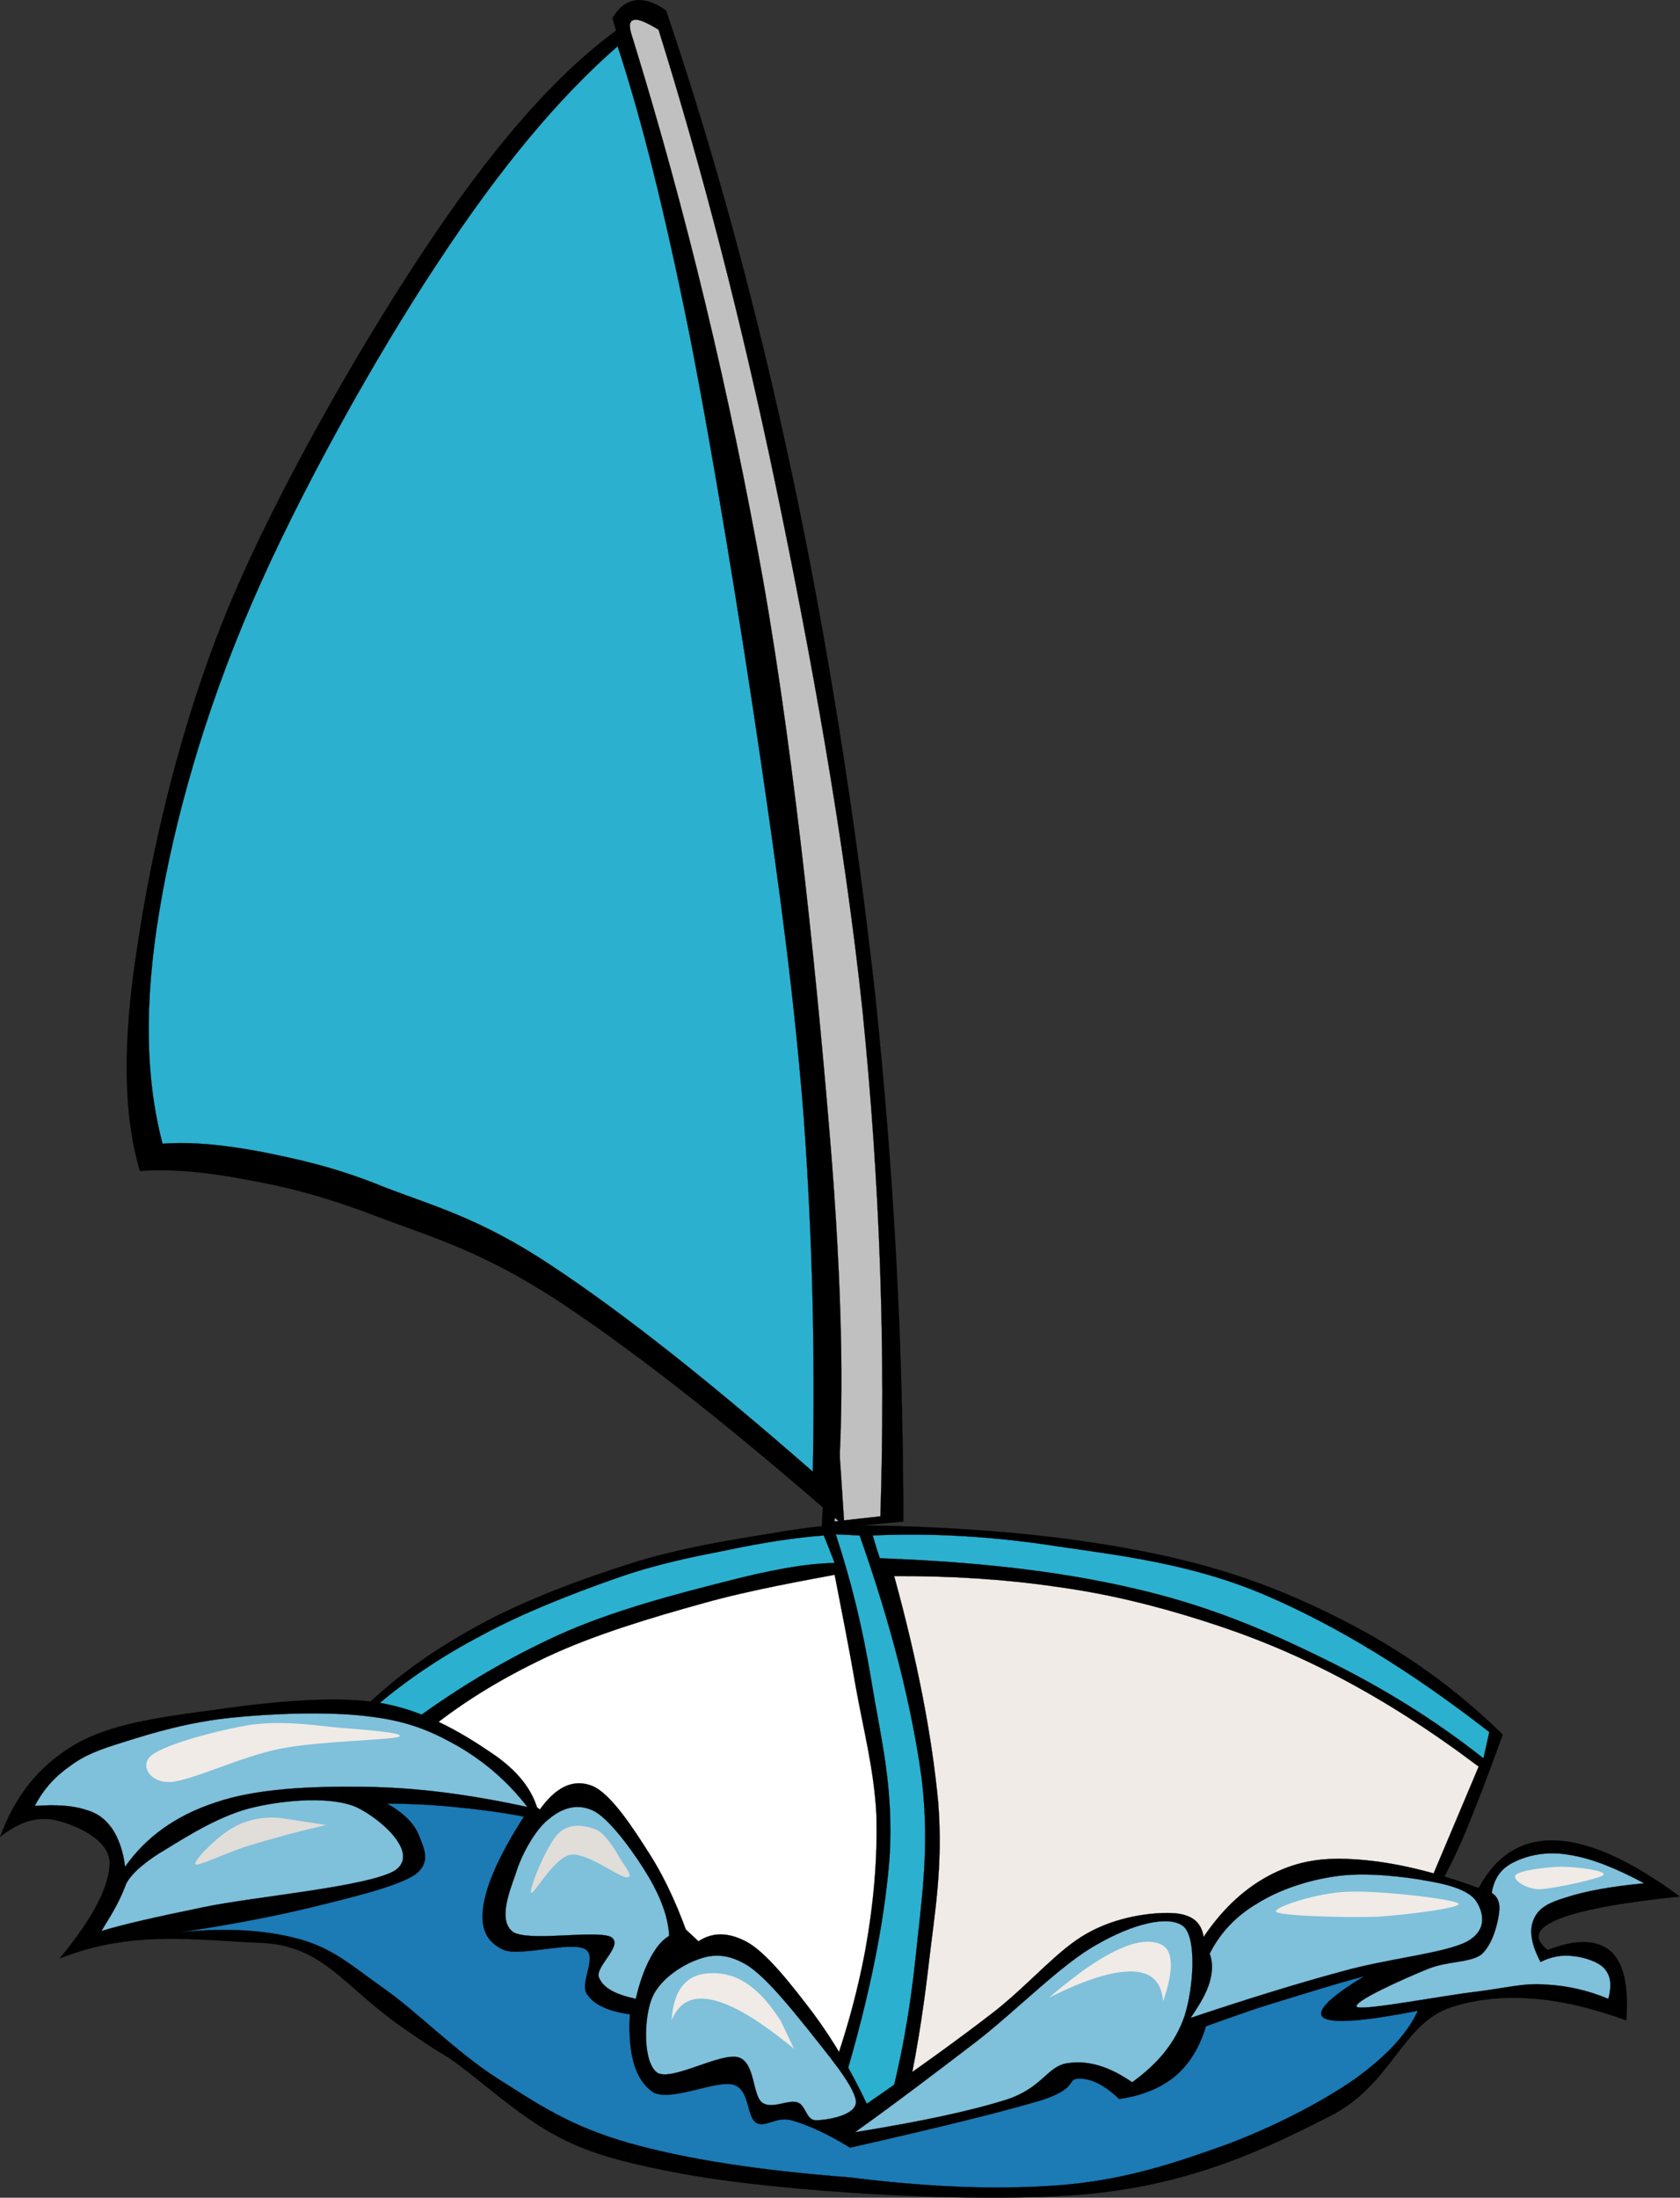 <?xml version="1.0" encoding="UTF-8" standalone="no"?>
<svg
   xmlns:dc="http://purl.org/dc/elements/1.1/"
   xmlns:cc="http://creativecommons.org/ns#"
   xmlns:rdf="http://www.w3.org/1999/02/22-rdf-syntax-ns#"
   xmlns:svg="http://www.w3.org/2000/svg"
   xmlns="http://www.w3.org/2000/svg"
   xmlns:sodipodi="http://sodipodi.sourceforge.net/DTD/sodipodi-0.dtd"
   xmlns:inkscape="http://www.inkscape.org/namespaces/inkscape"
   width="329.345"
   height="430.603"
   id="svg4136"
   version="1.1"
   inkscape:version="0.91 r13725"
   sodipodi:docname="yacht.svg">
  <rect width="100%" height="100%" fill="#333333" stroke="none"/>
  <defs
     id="defs4202" />
  <sodipodi:namedview
     pagecolor="#ffffff"
     bordercolor="#666666"
     borderopacity="1"
     objecttolerance="10"
     gridtolerance="10"
     guidetolerance="10"
     inkscape:pageopacity="0"
     inkscape:pageshadow="2"
     inkscape:window-width="1280"
     inkscape:window-height="662"
     id="namedview4200"
     showgrid="false"
     fit-margin-top="0"
     fit-margin-left="0"
     fit-margin-right="0"
     fit-margin-bottom="0"
     inkscape:zoom="1.03125"
     inkscape:cx="320.00154"
     inkscape:cy="190.5594"
     inkscape:window-x="-8"
     inkscape:window-y="-8"
     inkscape:window-maximized="1"
     inkscape:current-layer="svg4136" />
  <title
     id="title4138">Fast yacht</title>
  <g
     id="g4140"
     transform="translate(0.002,0.043)">
    <title
       id="title4142">Layer 1</title>
    <switch
       id="switch4144">
      <g
         id="g4146">
        <path
           stroke-miterlimit="10"
           d="m 161.067,299.574 c 1.224,-19.44 0.612,-44.28 -1.98,-76.032 C 156.387,191.646 152.067,147.546 145.587,110.538 138.963,73.566 130.647,38.502 120.063,3.546 c 1.224,-2.16 2.772,-3.24 4.5,-3.528 1.728,-0.216 3.78,0.36 6.012,2.016 9.54,28.08 17.568,57.564 24.516,90 6.948,32.472 12.636,68.292 16.488,103.032 3.636,34.632 5.472,68.364 5.508,102.997 -5.328,0.503 -10.656,1.007 -16.02,1.511 z"
           id="path4148"
           inkscape:connector-curvature="0"
           style="stroke:#000000;stroke-width:0.036;stroke-miterlimit:10" />
        <path
           stroke-miterlimit="10"
           d="M 163.587,298.063 C 165.495,281.681 165.459,258.461 163.083,227.575 160.599,196.399 156.099,150.571 149.583,113.563 142.959,76.591 134.643,41.851 124.059,7.543 c -0.756,-2.196 -0.828,-3.312 0.072,-3.636 0.828,-0.36 2.484,0.36 4.968,1.872 8.676,27.756 16.2,56.916 22.968,89.28 6.732,32.328 13.428,68.976 17.028,102.996 3.42,33.948 4.536,66.348 3.492,99 -2.988,0.323 -5.976,0.647 -9,1.008 z"
           id="path4150"
           inkscape:connector-curvature="0"
           style="fill:#c0c0c0;stroke:#000000;stroke-width:0.036;stroke-miterlimit:10" />
        <path
           stroke-miterlimit="10"
           d="m 168.087,298.818 c -3.636,-0.288 -9,0.216 -16.488,1.512 -7.56,1.224 -18.144,2.844 -28.008,5.976 -9.864,3.134 -21.564,7.452 -30.528,12.528 C 84.027,323.766 76.503,329.382 70.059,335.826 92.019,348.03 110.487,360.882 126.579,374.814 c 16.056,13.968 28.728,28.366 38.988,44.026 25.848,-7.02 47.988,-14.328 67.536,-22.5 19.478,-8.208 35.316,-16.739 48.492,-26.026 1.477,-2.342 3.313,-5.868 5.508,-10.98 2.16,-5.184 4.608,-11.556 7.488,-19.512 -9.324,-9.146 -19.548,-16.416 -31.5,-22.5 -11.988,-6.084 -23.58,-10.44 -39.492,-13.5 -16.056,-3.132 -34.235,-4.752 -55.512,-5.004 z"
           id="path4152"
           inkscape:connector-curvature="0"
           style="stroke:#000000;stroke-width:0.036;stroke-miterlimit:10" />
        <path
           stroke-miterlimit="10"
           d="m 163.839,300.582 c 2.916,8.82 5.256,18.144 7.021,28.944 1.729,10.654 4.465,20.951 3.491,34.774 -1.115,13.824 -4.464,29.34 -10.043,47.376 l 1.872,4.646 7.704,-2.34 c 2.592,-9.506 4.464,-19.55 5.616,-30.564 1.116,-11.052 2.844,-21.456 1.151,-35.244 -1.943,-13.932 -5.797,-29.448 -12.133,-47.376 -1.547,-0.072 -3.095,-0.144 -4.679,-0.216 z"
           id="path4154"
           inkscape:connector-curvature="0"
           style="fill:#2cb0cf;stroke:#000000;stroke-width:0.036;stroke-miterlimit:10" />
        <path
           stroke-miterlimit="10"
           d="m 172.479,305.262 c 18.612,0.686 34.776,2.448 49.465,5.832 14.544,3.313 25.704,8.028 37.367,13.752 11.521,5.616 21.89,12.024 31.5,19.62 l 1.152,-5.146 C 276.627,327.404 262.371,318.656 248.079,312.5 233.858,306.416 220.07,304.796 207.255,302.924 c -12.96,-2.016 -24.84,-2.628 -36.18,-2.124 0.648,2.23 1.116,3.67 1.404,4.462 0.181,0.72 0.181,0.72 0,0 z"
           id="path4156"
           inkscape:connector-curvature="0"
           style="fill:#2cb0cf;stroke:#000000;stroke-width:0.036;stroke-miterlimit:10" />
        <path
           stroke-miterlimit="10"
           d="m 161.5,300.798 c -5.688,0.434 -11.808,1.368 -18.648,2.81 -6.984,1.366 -14.004,2.734 -22.176,5.614 -8.316,2.916 -18.396,6.841 -26.352,11.196 -7.956,4.176 -14.58,8.712 -20.556,13.752 l 4.896,4.68 c 9.9,-7.522 19.908,-13.534 30.564,-18.432 10.62,-4.86 23.508,-8.172 32.688,-10.512 9.036,-2.34 16.272,-3.672 21.708,-3.708 -0.685,-1.8 -1.405,-3.6 -2.124,-5.4 z"
           id="path4158"
           inkscape:connector-curvature="0"
           style="fill:#2cb0cf;stroke:#000000;stroke-width:0.036;stroke-miterlimit:10" />
        <path
           stroke-miterlimit="10"
           d="m 82.624,340.002 c 7.236,-6.048 15.228,-10.979 24.516,-15.372 9.288,-4.392 20.952,-7.848 30.564,-10.512 9.54,-2.7 21.42,-4.752 25.92,-5.616 4.285,-0.936 4.285,-0.936 0,0 1.368,7.056 2.808,14.22 4.176,22.176 1.404,7.85 3.564,16.094 3.996,24.732 0.252,8.567 -0.504,17.314 -2.124,26.388 -1.656,8.964 -4.176,17.964 -7.704,27.288 -6.66,-9.576 -14.724,-18.792 -24.48,-28.224 C 127.552,371.286 112.9,359.73 103.648,352.853 94.396,346.014 87.52,341.73 82.624,340.002 Z"
           id="path4160"
           inkscape:connector-curvature="0"
           style="fill:#ffffff;stroke:#000000;stroke-width:0.036;stroke-miterlimit:10" />
        <path
           stroke-miterlimit="10"
           d="m 175.288,308.754 c 11.195,-0.036 21.636,0.612 31.752,2.088 10.008,1.368 19.115,3.602 28.438,6.553 9.288,2.915 17.856,6.371 27.072,11.195 9.145,4.824 18.072,10.514 27.324,17.496 l -9.36,22.176 c -18.18,10.044 -35.388,18.576 -52.739,26.138 -17.353,7.486 -33.876,13.5 -50.399,18.432 2.016,-8.748 3.527,-18.036 4.68,-28.008 1.152,-10.044 2.845,-19.044 1.872,-31.716 C 182.704,340.29 179.967,325.782 175.288,308.754 Z"
           id="path4162"
           inkscape:connector-curvature="0"
           style="fill:#f0ebe6;stroke:#000000;stroke-width:0.036;stroke-miterlimit:10" />
        <path
           stroke-miterlimit="10"
           d="m 96.627,409.806 c 12.276,9.792 18.144,12.528 37.368,16.094 19.332,3.526 57.457,5.866 78.876,3.96 21.275,-1.944 35.964,-9.252 48.06,-15.408 11.988,-6.156 13.86,-18.036 23.58,-21.24 9.721,-3.096 20.952,-2.268 34.309,2.592 0.469,-6.84 -0.504,-11.16 -3.061,-13.536 -2.628,-2.268 -6.695,-2.446 -12.348,-0.252 -2.988,-2.304 -2.196,-4.318 2.088,-6.048 4.392,-1.764 12.132,-3.24 23.796,-4.428 -9.685,-7.128 -17.641,-10.692 -24.264,-10.98 -6.624,-0.252 -11.629,2.81 -15.156,9.324 -9.108,-3.348 -16.776,-5.076 -23.58,-5.58 -6.876,-0.54 -11.7,0.252 -16.813,2.772 -5.111,2.556 -9.575,6.552 -13.535,12.384 C 235.513,376.436 233.463,374.924 229.646,374.78 c -3.961,-0.146 -10.729,0.684 -16.561,3.996 -5.724,3.203 -10.872,9.504 -17.964,15.154 -7.236,5.616 -15.588,11.594 -25.2,18.217 -3.132,-6.589 -6.588,-12.455 -10.512,-17.747 -4.068,-5.328 -9.072,-11.846 -13.068,-14.006 -4.032,-2.122 -7.56,-1.942 -10.728,0.938 -2.268,-6.768 -4.86,-12.708 -8.172,-17.964 -3.348,-5.292 -7.812,-12.168 -11.448,-13.536 -3.672,-1.404 -7.164,0.252 -10.476,5.112 -1.044,-4.248 -4.032,-8.138 -9.36,-11.664 -5.436,-3.672 -13.176,-8.424 -22.392,-9.792 -9.396,-1.368 -22.644,0.144 -32.652,1.62 -9.972,1.332 -19.764,2.664 -26.604,6.768 -6.948,4.14 -11.628,10.08 -14.472,17.964 3.744,-2.988 7.344,-4.066 10.944,-3.24 3.6,0.828 10.296,3.602 10.512,8.174 0.072,4.5 -3.096,10.8 -9.792,18.898 14.184,-5.688 27.108,-3.528 39.42,-3.06 12.312,0.54 15.984,8.352 27.792,16.596 11.775,8.206 5.475,2.771 17.714,12.598 z"
           id="path4164"
           inkscape:connector-curvature="0"
           style="stroke:#000000;stroke-width:0.036;stroke-miterlimit:10" />
        <path
           stroke-miterlimit="10"
           d="M 167.583,417.726 C 175.61,412.002 183.314,406.134 191.379,399.979 c 8.028,-6.229 16.884,-15.371 23.796,-19.115 6.769,-3.89 13.896,-5.796 16.813,-3.492 2.7,2.34 1.943,12.24 0.253,17.496 -1.729,5.146 -5.112,9.324 -10.297,13.066 -4.429,-3.06 -8.531,-4.354 -12.601,-3.742 -4.032,0.54 -4.824,4.644 -11.664,7.02 -7.019,2.267 -16.956,4.392 -30.096,6.514 z"
           id="path4166"
           inkscape:connector-curvature="0"
           style="fill:#7fc0db;stroke:#000000;stroke-width:0.036;stroke-miterlimit:10" />
        <path
           stroke-miterlimit="10"
           d="m 237.135,382.734 c 2.053,-4.068 5.112,-7.346 9.324,-9.828 4.176,-2.628 9.899,-4.608 15.624,-5.364 5.508,-0.792 13.176,0.072 17.748,0.937 4.536,0.757 8.244,1.943 9.576,3.995 1.26,1.98 2.446,5.544 -1.872,7.92 -4.536,2.306 -15.444,3.276 -24.518,5.832 -9.144,2.484 -18.792,5.474 -29.628,9.108 1.836,-2.7 3.132,-4.86 3.744,-7.02 0.615,-2.088 0.615,-3.996 0.002,-5.58 z"
           id="path4168"
           inkscape:connector-curvature="0"
           style="fill:#7fc0db;stroke:#000000;stroke-width:0.036;stroke-miterlimit:10" />
        <path
           stroke-miterlimit="10"
           d="m 292.431,370.818 c 0.469,-2.81 1.801,-4.824 4.429,-6.049 2.521,-1.261 6.372,-2.195 10.729,-1.403 4.248,0.646 9.107,2.556 14.725,5.58 -6.731,0.646 -11.735,1.584 -15.408,2.808 -3.743,1.116 -5.473,2.27 -6.3,4.428 -0.863,2.054 -0.396,4.824 1.403,8.174 2.017,-1.01 4.248,-1.44 6.3,-1.152 2.089,0.18 5.112,1.08 6.301,2.556 1.188,1.368 1.367,3.313 0.685,5.832 C 311.335,389.936 307.267,389 302.946,388.784 c -4.319,-0.324 -7.487,0.646 -13.535,1.402 -6.301,0.722 -21.673,3.674 -23.328,3.024 -1.584,-0.828 9.575,-5.76 13.752,-7.452 4.067,-1.654 8.027,-1.15 10.512,-2.808 2.232,-1.944 3.168,-5.832 3.492,-7.92 0.321,-2.124 -0.148,-3.384 -1.408,-4.212 z"
           id="path4170"
           inkscape:connector-curvature="0"
           style="fill:#7fc0db;stroke:#000000;stroke-width:0.036;stroke-miterlimit:10" />
        <path
           stroke-miterlimit="10"
           d="m 166.647,426.582 c -17.641,-1.368 -31.789,-3.492 -43.417,-6.768 -11.556,-3.313 -17.712,-7.562 -25.668,-12.602 -8.136,-5.184 -15.876,-13.176 -22.392,-17.712 -6.48,-4.608 -9.792,-7.704 -16.344,-9.576 -6.732,-1.836 -14.328,-2.304 -23.328,-1.402 9.504,-1.44 17.964,-3.024 25.668,-4.896 7.74,-1.908 16.38,-3.96 20.088,-6.3 3.456,-2.484 1.764,-5.328 0.9,-7.704 -0.936,-2.376 -2.988,-4.428 -6.3,-6.3 4.428,0.036 8.82,0.216 13.32,0.684 4.5,0.434 8.964,1.008 13.536,1.872 -4.716,7.38 -7.272,13.032 -7.956,17.496 -0.684,4.428 0.648,7.128 3.996,8.64 3.42,1.296 12.924,-1.69 15.876,-0.216 2.664,1.404 -1.08,6.624 0.432,8.856 1.44,2.16 4.248,3.384 8.424,3.96 -0.432,7.848 1.044,12.814 4.428,15.19 3.384,2.16 12.384,-2.376 15.876,-1.402 3.276,1.044 2.484,6.12 4.428,7.451 1.836,1.079 3.888,-1.297 6.984,-0.469 3.024,0.864 6.84,2.521 11.448,5.364 17.641,-3.996 29.987,-7.056 37.584,-9.324 7.345,-2.412 4.752,-4.14 7.235,-4.212 2.521,-0.036 5.112,1.296 7.92,3.996 4.5,-0.646 8.064,-2.088 10.98,-4.464 2.808,-2.376 4.823,-5.688 6.048,-9.792 4.536,-1.584 9.18,-3.348 14.472,-4.896 5.185,-1.584 10.656,-3.348 16.562,-4.896 -7.093,4.284 -9.686,7.056 -7.921,8.172 1.801,1.116 7.849,0.648 18.433,-1.404 -2.16,4.646 -6.408,9.108 -12.601,13.536 -6.336,4.356 -15.372,9.072 -24.731,12.602 -9.433,3.384 -19.188,6.768 -31.5,7.92 -12.456,1.08 -26.387,0.612 -42.48,-1.404 z"
           id="path4172"
           inkscape:connector-curvature="0"
           style="fill:#1c7ab5;stroke:#000000;stroke-width:0.036;stroke-miterlimit:10" />
        <path
           stroke-miterlimit="10"
           d="m 167.799,411.678 c -0.324,-3.132 -5.796,-9.468 -9.324,-14.004 -3.672,-4.536 -8.28,-10.26 -11.88,-12.6 -3.744,-2.305 -6.696,-2.376 -9.828,-1.188 -3.204,1.116 -7.812,4.142 -9.108,7.956 -1.404,3.816 -1.656,12.168 1.188,14.222 2.844,1.728 12.348,-3.996 15.876,-3.024 3.312,0.936 2.736,7.271 4.644,8.855 1.98,1.439 5.148,-0.685 7.02,0 1.62,0.647 1.62,3.385 3.492,3.491 1.909,0 8.064,-0.864 7.92,-3.708 z"
           id="path4174"
           inkscape:connector-curvature="0"
           style="fill:#7fc0db;stroke:#000000;stroke-width:0.036;stroke-miterlimit:10" />
        <path
           stroke-miterlimit="10"
           d="m 131.188,379.242 c -0.216,-3.672 -1.584,-7.344 -3.96,-11.448 -2.484,-4.212 -7.236,-10.908 -10.512,-12.852 -3.384,-1.872 -6.516,-0.757 -9.108,1.402 -2.628,1.98 -5.4,6.984 -6.516,10.729 -1.296,3.672 -3.528,9.288 -0.468,11.448 3.168,1.906 16.164,-0.47 19.116,0.936 2.7,1.548 -3.132,5.76 -2.34,7.92 0.864,2.088 3.132,3.313 7.236,4.212 0.756,-3.24 1.692,-5.832 2.808,-7.92 1.116,-2.087 2.267,-3.563 3.744,-4.427 z"
           id="path4176"
           inkscape:connector-curvature="0"
           style="fill:#7fc0db;stroke:#000000;stroke-width:0.036;stroke-miterlimit:10" />
        <path
           stroke-miterlimit="10"
           d="m 103.396,354.006 c -3.924,-5.076 -8.388,-8.854 -13.536,-11.88 -5.292,-2.988 -9.792,-4.932 -17.244,-5.832 -7.56,-1.044 -19.26,-0.646 -27.324,0.216 -8.136,0.828 -15.48,2.988 -20.772,4.682 -5.292,1.618 -8.064,2.698 -10.944,4.896 -3.024,2.124 -5.184,4.646 -6.768,7.704 4.068,-0.288 7.2,-0.108 9.792,0.684 2.484,0.686 3.996,1.836 5.364,3.744 1.26,1.872 2.16,4.32 2.556,7.488 4.068,-5.796 9.936,-10.044 17.748,-12.6 7.884,-2.7 18.504,-3.204 28.944,-3.062 10.331,0.108 20.735,1.476 32.184,3.96 z"
           id="path4178"
           inkscape:connector-curvature="0"
           style="fill:#7fc0db;stroke:#000000;stroke-width:0.036;stroke-miterlimit:10" />
        <path
           stroke-miterlimit="10"
           d="m 24.771,368.946 c -0.468,1.224 -1.044,2.628 -1.872,4.212 -0.828,1.584 -1.836,3.204 -3.024,5.146 3.816,-1.188 10.368,-2.698 20.052,-4.68 9.684,-2.052 32.436,-3.996 37.584,-7.236 4.824,-3.456 -3.06,-10.224 -7.704,-12.384 -4.788,-2.088 -13.572,-1.438 -19.836,0 -6.336,1.368 -13.068,5.58 -17.28,8.172 -4.212,2.45 -6.803,4.754 -7.92,6.77 z"
           id="path4180"
           inkscape:connector-curvature="0"
           style="fill:#7fc0db;stroke:#000000;stroke-width:0.036;stroke-miterlimit:10" />
        <path
           d="m 78.195,340.254 c 1.62,-0.864 -7.668,-1.438 -12.6,-1.872 -4.932,-0.54 -10.584,-1.296 -16.56,-0.468 -6.192,1.008 -16.416,3.744 -19.152,5.832 -2.628,1.764 -0.756,5.544 3.528,5.364 4.212,-0.288 13.86,-5.004 21.456,-6.518 7.488,-1.51 21.421,-1.69 23.328,-2.338 z"
           id="path4182"
           inkscape:connector-curvature="0"
           style="fill:#f0ebe6" />
        <path
           d="m 54.868,356.13 c -3.384,-0.252 -6.372,0.324 -9.108,1.872 -2.88,1.512 -7.956,6.516 -7.452,7.236 0.54,0.468 6.336,-2.448 10.728,-3.744 4.356,-1.296 9.144,-2.664 14.94,-3.96 -3.024,-0.468 -6.049,-0.936 -9.108,-1.404 z"
           id="path4184"
           inkscape:connector-curvature="0"
           style="fill:#e1ddd8" />
        <path
           d="m 121.828,364.518 c -1.008,-1.654 -2.916,-5.146 -4.896,-6.048 -2.196,-0.936 -5.328,-1.402 -7.452,0.686 -2.196,2.088 -5.796,10.836 -5.364,11.664 0.396,0.574 4.536,-6.948 7.704,-7.452 3.132,-0.54 9.18,4.176 10.944,4.428 1.548,0.034 0.071,-1.658 -0.936,-3.278 z"
           id="path4186"
           inkscape:connector-curvature="0"
           style="fill:#e1ddd8" />
        <path
           d="m 153.111,396.018 c -2.7,-4.282 -5.4,-6.946 -8.388,-8.388 -3.024,-1.438 -7.164,-1.438 -9.36,0 -2.232,1.404 -3.42,4.032 -3.708,8.172 1.476,-3.563 4.068,-4.932 8.172,-3.96 4.032,0.938 9.18,4.068 15.84,9.54 -0.828,-1.764 -1.691,-3.564 -2.556,-5.364 z"
           id="path4188"
           inkscape:connector-curvature="0"
           style="fill:#f0ebe6" />
        <path
           d="m 205.635,391.374 c 5.76,-4.968 10.584,-8.244 14.473,-9.828 3.815,-1.656 7.235,-1.476 8.604,0.252 1.26,1.729 1.08,5.148 -0.685,10.26 -0.359,-3.814 -2.341,-5.76 -6.084,-5.832 -3.852,-0.072 -9.108,1.512 -16.308,5.148 z"
           id="path4190"
           inkscape:connector-curvature="0"
           style="fill:#f0ebe6" />
        <path
           d="m 250.204,374.563 c -0.973,-0.792 7.956,-3.78 14.004,-3.96 5.976,-0.288 20.664,1.402 21.708,2.304 0.899,0.828 -9.9,2.196 -15.876,2.592 -6.157,0.215 -18.792,-0.145 -19.836,-0.936 z"
           id="path4192"
           inkscape:connector-curvature="0"
           style="fill:#f0ebe6" />
        <path
           d="m 314.354,367.326 c 0.612,-0.9 -5.256,-1.584 -8.172,-1.62 -2.987,0.036 -8.279,0.72 -9.071,1.62 -0.685,0.756 1.655,2.664 4.645,2.808 2.843,-0.144 11.771,-2.052 12.598,-2.808 z"
           id="path4194"
           inkscape:connector-curvature="0"
           style="fill:#f0ebe6" />
        <path
           stroke-miterlimit="10"
           d="m 27.436,229.374 c 6.084,-0.432 12.96,0.18 20.772,1.692 7.776,1.366 15.408,3.274 25.812,7.271 10.404,3.96 20.484,6.66 35.928,16.849 15.372,10.188 33.624,24.589 55.584,43.775 -1.764,-27.504 -3.78,-53.604 -6.192,-79.704 -2.448,-26.244 -4.644,-49.212 -8.244,-75.708 C 147.388,116.945 142.384,84.797 137.596,61.541 132.664,38.249 127.624,19.781 122.08,5.021 110.2,13.373 98.248,26.693 85.252,45.809 72.184,64.997 54.688,95.201 44.86,118.781 35.14,142.289 29.668,166.877 26.896,185.597 c -2.917,18.505 -2.736,32.905 0.54,43.777 z"
           id="path4196"
           inkscape:connector-curvature="0"
           style="stroke:#000000;stroke-width:0.036;stroke-miterlimit:10" />
        <path
           stroke-miterlimit="10"
           d="m 31.863,224.046 c 5.688,-0.432 11.952,0.216 19.188,1.548 7.128,1.44 14.292,2.916 23.832,6.77 9.504,3.744 18.936,6.048 33.156,15.516 14.22,9.396 30.996,22.68 51.3,40.428 0.468,-23.11 -0.072,-45.828 -1.764,-69.264 -1.836,-23.472 -4.716,-44.748 -8.496,-70.488 C 145.263,122.6 139.719,88.472 135.075,65.036 130.323,41.528 125.787,23.312 121.071,9.02 109.407,19.208 97.887,33.068 85.827,51.428 73.623,69.788 58.539,96.824 49.323,118.244 c -9.252,21.348 -15.156,42.48 -18.108,60.336 -2.951,17.782 -2.736,32.614 0.648,45.466 z"
           id="path4198"
           inkscape:connector-curvature="0"
           style="fill:#2cb0cf;stroke:#000000;stroke-width:0.036;stroke-miterlimit:10" />
      </g>
    </switch>
  </g>
</svg>
